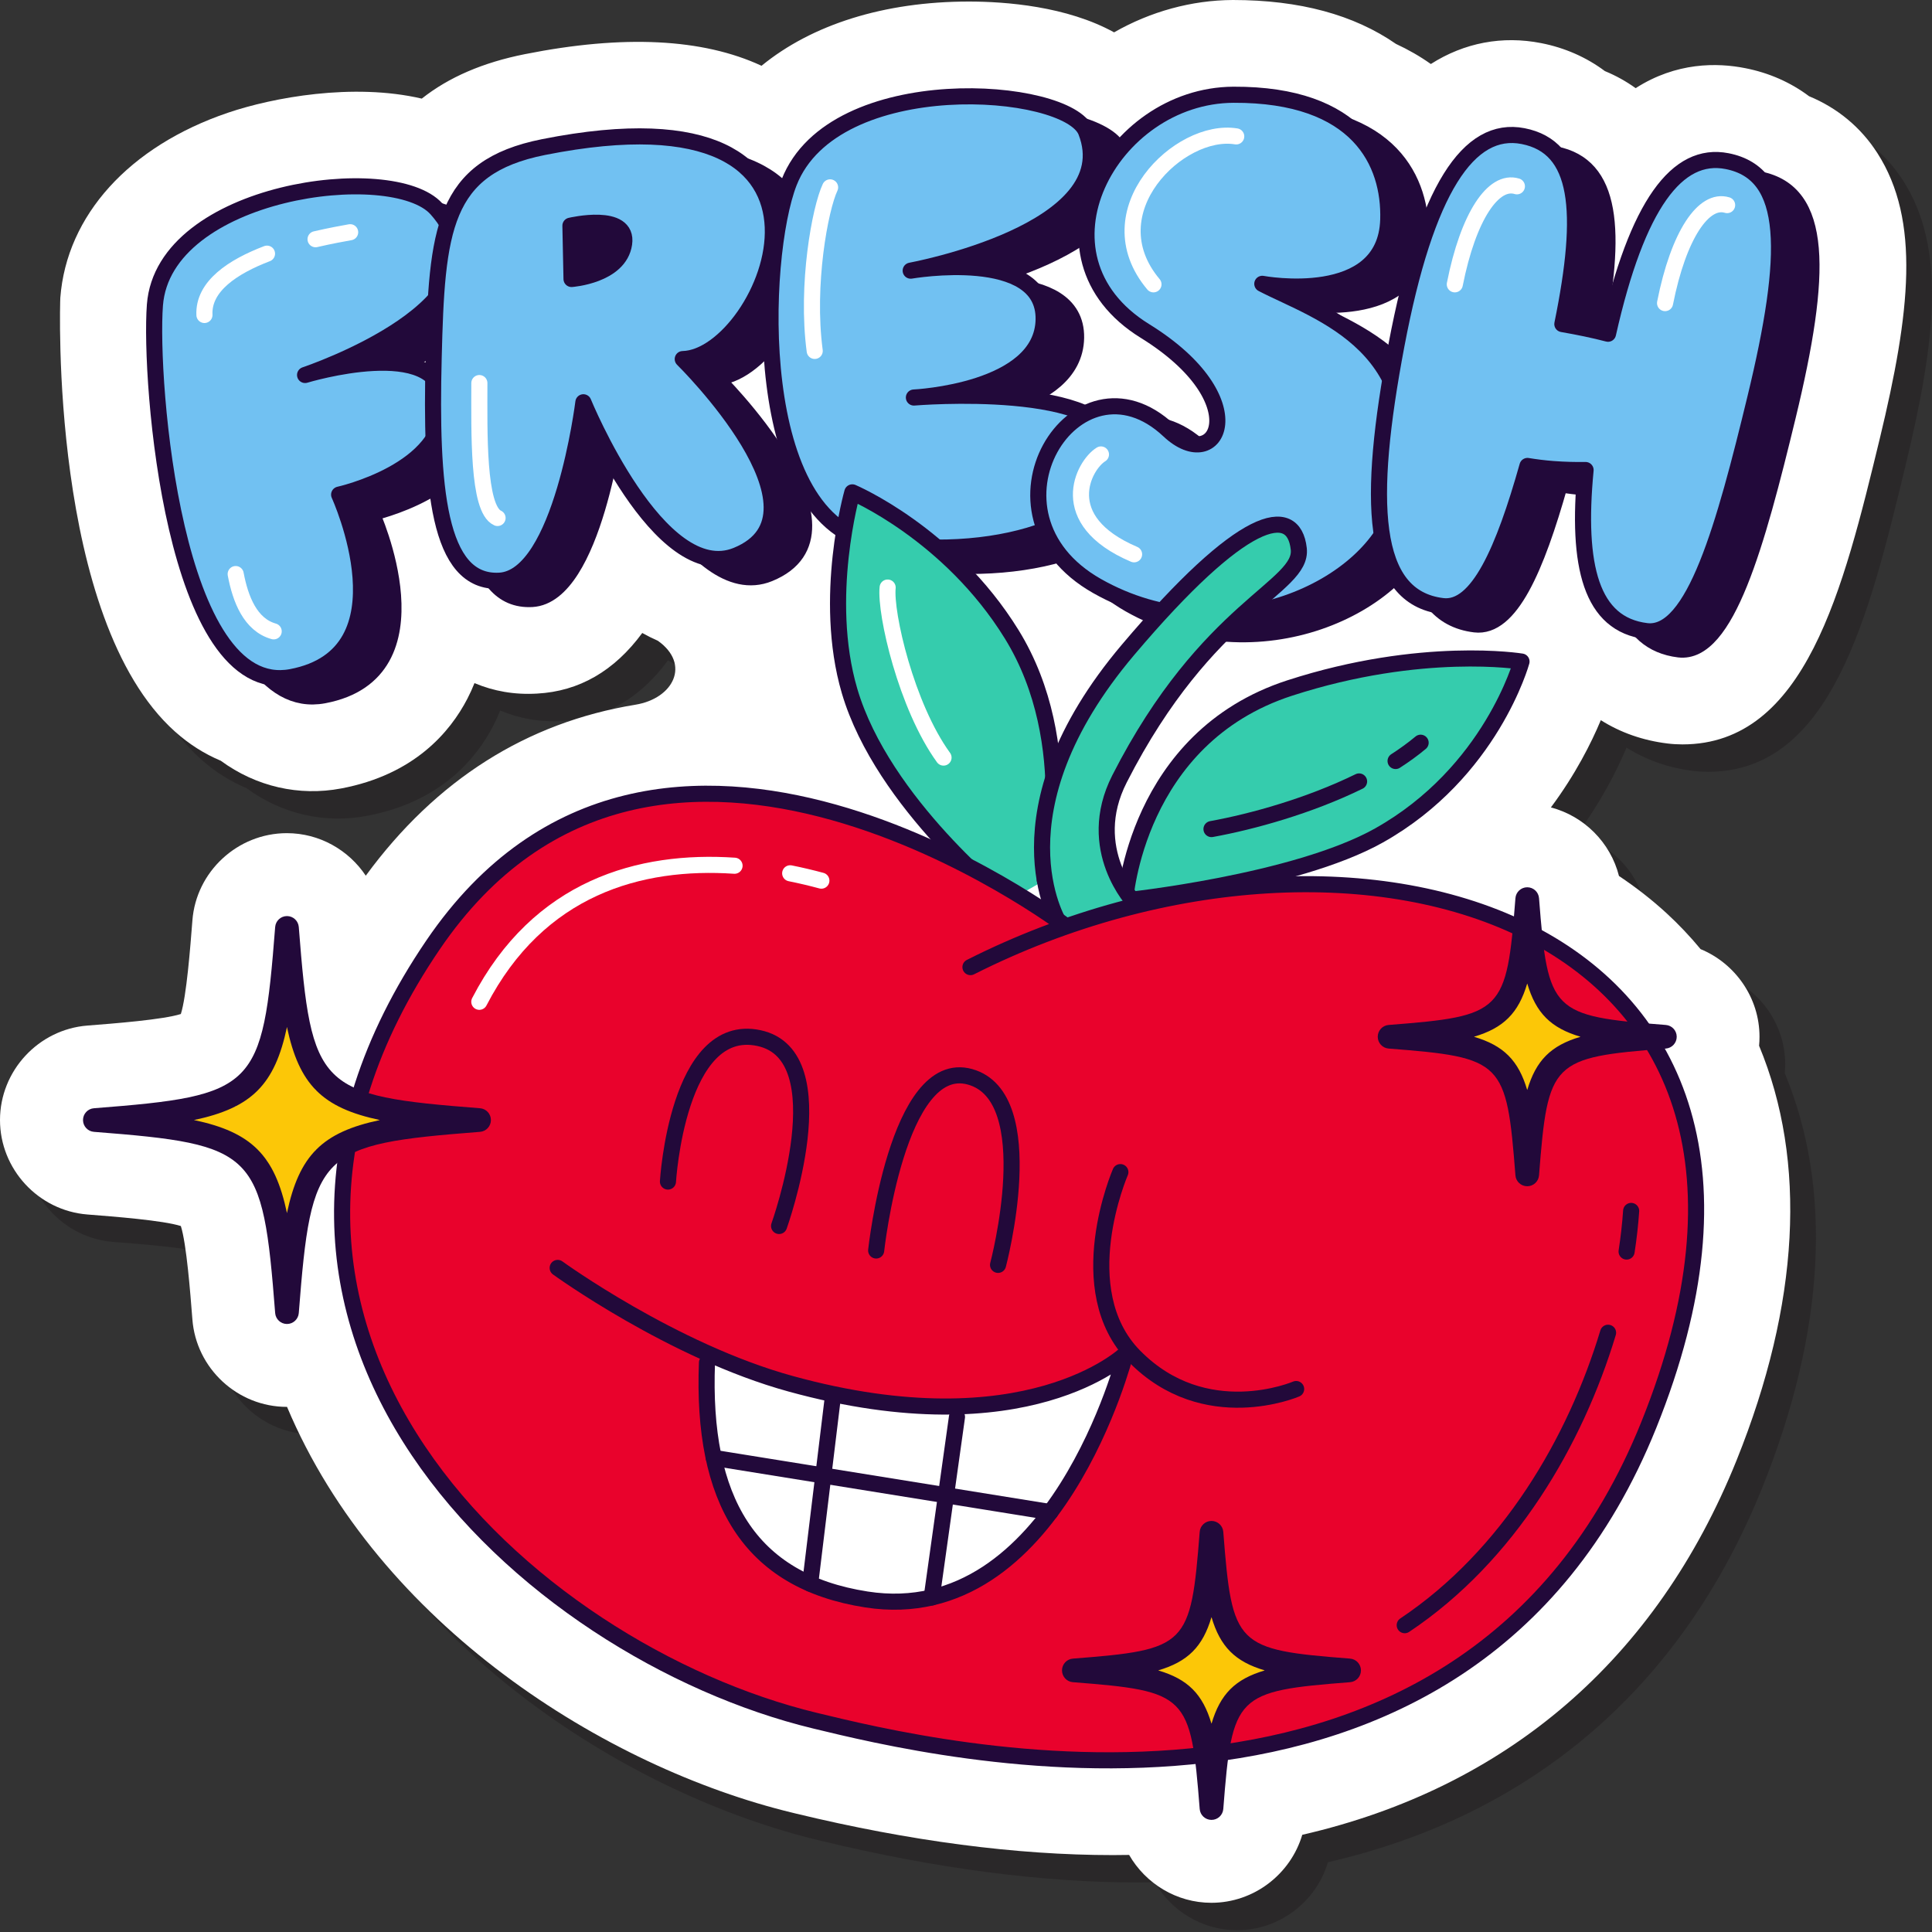 <svg width="120" height="120" viewBox="0 0 120 120" fill="none" xmlns="http://www.w3.org/2000/svg">
<rect x="0" y="0" width="120" height="120" fill="#333333" stroke="none"/>
<g clip-path="url(#clip0_5_11003)">
<path opacity="0.5" d="M105.165 47.883C105.479 47.921 105.791 47.939 106.099 47.939C113.749 47.938 116.086 38.289 118.349 28.956C120.247 21.107 120.887 15.401 118.206 11.217C117.181 9.618 115.73 8.412 113.961 7.68C112.816 6.82 111.467 6.225 109.995 5.937C108.257 5.592 105.718 5.557 103.189 7.179C102.603 6.757 101.964 6.402 101.277 6.118C100.133 5.262 98.79 4.669 97.324 4.383C94.912 3.908 92.546 4.355 90.467 5.679C89.801 5.207 89.076 4.789 88.299 4.43C85.69 2.62 82.322 1.704 78.171 1.704C75.596 1.716 73.047 2.425 70.794 3.712C67.843 2.087 64.062 1.801 61.774 1.8C56.509 1.8 52.013 3.235 48.895 5.789C45.246 4.093 40.323 3.847 34.201 5.067C31.601 5.583 29.475 6.497 27.792 7.828C23.513 6.832 18.523 7.766 15.764 8.702C9.628 10.782 5.731 15.081 5.342 20.203C5.327 20.395 4.653 40.149 12.465 47.145C13.33 47.919 14.283 48.525 15.309 48.954C17.504 50.566 20.171 51.172 22.789 50.676C27.322 49.821 29.552 47.173 30.626 45.101C30.791 44.782 30.938 44.458 31.067 44.132C32.258 44.634 33.544 44.866 34.953 44.784C37.566 44.642 39.751 43.381 41.488 41.02C41.809 41.2 42.13 41.361 42.457 41.503C44.507 42.955 43.431 45.089 41.063 45.474C34.298 46.582 28.67 50.153 24.315 56.095C23.253 54.5 21.439 53.453 19.413 53.453C16.351 53.453 13.773 55.844 13.546 58.881C13.414 60.568 13.18 63.581 12.829 64.686C11.724 65.037 8.71 65.272 7.018 65.403C3.978 65.643 1.596 68.221 1.596 71.271C1.596 74.32 3.978 76.898 7.024 77.138C8.711 77.269 11.724 77.504 12.829 77.855C13.18 78.96 13.414 81.972 13.544 83.645C13.773 86.697 16.351 89.087 19.413 89.087C19.417 89.087 19.42 89.087 19.424 89.087C25.125 102.635 39.197 111.491 50.826 114.298L51.03 114.347C58.111 116.058 64.734 116.926 70.714 116.926C71.051 116.926 71.388 116.923 71.728 116.916C72.75 118.695 74.672 119.89 76.836 119.89C79.478 119.89 81.76 118.109 82.481 115.667C95.199 112.744 104.479 104.767 109.457 92.407C113.374 82.678 113.842 73.84 110.856 66.657C110.873 66.473 110.882 66.287 110.882 66.099C110.882 63.672 109.375 61.546 107.224 60.656C106.559 59.853 105.849 59.105 105.102 58.419C104.206 57.597 103.221 56.826 102.153 56.113C101.626 54.03 99.982 52.393 97.925 51.854C99.455 49.8 100.435 47.847 101.025 46.435C102.242 47.204 103.643 47.698 105.165 47.883Z" fill="#231F20"/>
<path d="M103.569 46.179C103.884 46.218 104.196 46.236 104.503 46.236C112.153 46.234 114.491 36.586 116.754 27.253C118.652 19.403 119.291 13.697 116.61 9.513C115.585 7.914 114.134 6.709 112.365 5.977C111.22 5.117 109.871 4.521 108.4 4.234C106.661 3.888 104.122 3.854 101.593 5.476C101.007 5.053 100.368 4.698 99.681 4.415C98.537 3.558 97.194 2.966 95.728 2.679C93.316 2.204 90.951 2.651 88.872 3.976C88.205 3.503 87.481 3.086 86.704 2.726C84.094 0.917 80.726 0 76.575 0C74 0.012 71.451 0.721 69.198 2.009C66.247 0.384 62.467 0.098 60.178 0.096C54.913 0.096 50.417 1.531 47.3 4.086C43.65 2.389 38.727 2.144 32.605 3.363C30.006 3.879 27.879 4.793 26.197 6.125C21.918 5.128 16.927 6.063 14.169 6.998C8.032 9.078 4.135 13.377 3.746 18.499C3.731 18.692 3.058 38.446 10.87 45.441C11.735 46.215 12.687 46.821 13.713 47.251C15.909 48.862 18.576 49.468 21.193 48.972C25.727 48.117 27.957 45.47 29.03 43.398C29.195 43.079 29.342 42.755 29.471 42.429C30.662 42.93 31.948 43.163 33.358 43.08C35.97 42.939 38.155 41.677 39.892 39.316C40.213 39.496 40.535 39.657 40.861 39.799C42.911 41.251 41.835 43.386 39.467 43.771C32.703 44.878 27.074 48.449 22.719 54.391C21.657 52.797 19.843 51.749 17.817 51.749C14.755 51.749 12.177 54.14 11.95 57.177C11.818 58.864 11.584 61.877 11.233 62.982C10.128 63.333 7.114 63.568 5.423 63.7C2.382 63.94 0 66.517 0 69.567C0 72.617 2.382 75.194 5.428 75.434C7.115 75.566 10.128 75.801 11.233 76.151C11.584 77.256 11.818 80.268 11.949 81.941C12.177 84.993 14.755 87.384 17.817 87.384C17.821 87.384 17.824 87.384 17.828 87.384C23.53 100.931 37.601 109.787 49.231 112.594L49.435 112.644C56.515 114.355 63.138 115.223 69.118 115.223C69.456 115.223 69.792 115.219 70.132 115.213C71.154 116.991 73.076 118.186 75.24 118.186C77.883 118.186 80.164 116.405 80.886 113.963C93.603 111.041 102.884 103.063 107.861 90.704C111.778 80.975 112.246 72.137 109.26 64.953C109.278 64.769 109.286 64.583 109.286 64.395C109.286 61.969 107.779 59.842 105.628 58.952C104.963 58.15 104.253 57.401 103.506 56.715C102.611 55.893 101.625 55.122 100.558 54.409C100.03 52.326 98.386 50.69 96.329 50.15C97.859 48.096 98.839 46.144 99.43 44.731C100.647 45.501 102.048 45.994 103.569 46.179Z" fill="white"/>
<path d="M29.128 14.114C26.405 11.067 12.182 12.936 11.638 20.082C11.28 24.791 12.805 44.566 20.111 43.189C27.619 41.774 23.08 31.858 23.08 31.858C23.08 31.858 29.753 30.38 29.567 26.124C29.381 21.867 20.965 24.427 20.965 24.427C20.965 24.427 34.356 19.964 29.128 14.114Z" fill="#22093A" stroke="#22093A" stroke-miterlimit="10" stroke-linecap="round" stroke-linejoin="round"/>
<path d="M69.474 9.315C68.356 6.452 53.81 5.38 51.03 12.461C49.216 17.081 48.576 33.716 56.521 34.877C64.466 36.037 71.579 33.393 71.36 29.091C71.14 24.788 58.78 25.827 58.78 25.827C58.78 25.827 66.762 25.455 66.838 20.978C66.913 16.501 58.581 17.947 58.581 17.947C58.581 17.947 71.891 15.506 69.474 9.315Z" fill="#22093A" stroke="#22093A" stroke-miterlimit="10" stroke-linecap="round" stroke-linejoin="round"/>
<path d="M35.776 10.271C29.488 11.521 29.148 15.414 28.951 23.378C28.755 31.301 29.189 37.415 33.044 37.205C36.9 36.994 38.25 26.122 38.25 26.122C38.25 26.122 42.947 37.598 47.77 35.63C54.169 33.02 44.422 23.439 44.422 23.439C49.632 23.33 57.006 6.05 35.776 10.271Z" fill="#22093A" stroke="#22093A" stroke-miterlimit="10" stroke-linecap="round" stroke-linejoin="round"/>
<path d="M37.445 15.155C37.445 15.155 41.073 14.297 40.779 16.275C40.486 18.253 37.515 18.464 37.515 18.464L37.445 15.155Z" fill="#22093A" stroke="#22093A" stroke-miterlimit="10" stroke-linecap="round" stroke-linejoin="round"/>
<path d="M88.243 14.778C88.35 11.228 86.39 6.984 78.627 7.021C70.984 7.058 65.585 17.028 73.124 21.689C80.105 26.005 77.626 30.705 74.624 27.882C68.85 22.452 62.22 33.048 70.162 37.538C78.105 42.029 87.371 37.605 88.734 32.435C91.317 22.642 83.835 20.548 80.42 18.765C80.42 18.765 88.08 20.197 88.243 14.778Z" fill="#22093A" stroke="#22093A" stroke-miterlimit="10" stroke-linecap="round" stroke-linejoin="round"/>
<path d="M109.286 11.144C106.194 10.538 103.702 13.82 101.893 21.864C101.015 21.634 100.06 21.439 99.056 21.264C100.492 14.236 100.124 10.277 96.617 9.59C93.249 8.93 90.589 12.867 88.752 22.57C86.916 32.272 87.121 38.236 91.612 38.782C93.81 39.049 95.419 35.283 96.889 30.077C97.387 30.159 97.909 30.227 98.478 30.27C99.2 30.323 99.865 30.339 100.498 30.33C99.925 36.328 100.848 39.918 104.281 40.336C107.233 40.695 109.124 33.782 111.04 25.869C113.205 16.929 113.273 11.925 109.286 11.144Z" fill="#22093A" stroke="#22093A" stroke-miterlimit="10" stroke-linecap="round" stroke-linejoin="round"/>
<path d="M27.112 12.978C24.39 9.931 10.167 11.8 9.622 18.946C9.264 23.655 10.789 43.431 18.096 42.053C25.603 40.638 21.064 30.722 21.064 30.722C21.064 30.722 27.737 29.245 27.551 24.988C27.365 20.732 18.949 23.291 18.949 23.291C18.949 23.291 32.34 18.828 27.112 12.978Z" fill="#71C1F2" stroke="#22093A" stroke-miterlimit="10" stroke-linecap="round" stroke-linejoin="round"/>
<path d="M67.458 8.179C66.34 5.317 51.794 4.244 49.014 11.325C47.2 15.945 46.561 32.581 54.505 33.741C62.45 34.901 69.563 32.258 69.344 27.955C69.125 23.653 56.764 24.691 56.764 24.691C56.764 24.691 64.746 24.319 64.822 19.842C64.897 15.366 56.565 16.811 56.565 16.811C56.565 16.811 69.875 14.37 67.458 8.179Z" fill="#71C1F2" stroke="#22093A" stroke-miterlimit="10" stroke-linecap="round" stroke-linejoin="round"/>
<path d="M33.76 9.135C27.473 10.386 27.132 14.278 26.935 22.243C26.739 30.165 27.174 36.279 31.029 36.069C34.884 35.858 36.235 24.986 36.235 24.986C36.235 24.986 40.932 36.462 45.754 34.495C52.153 31.884 42.407 22.303 42.407 22.303C47.616 22.194 54.99 4.914 33.76 9.135Z" fill="#71C1F2" stroke="#22093A" stroke-miterlimit="10" stroke-linecap="round" stroke-linejoin="round"/>
<path d="M35.43 14.019C35.43 14.019 39.057 13.162 38.764 15.139C38.471 17.117 35.499 17.328 35.499 17.328L35.43 14.019Z" fill="#22093A" stroke="#22093A" stroke-miterlimit="10" stroke-linecap="round" stroke-linejoin="round"/>
<path d="M86.227 13.643C86.334 10.092 84.374 5.849 76.611 5.885C68.968 5.922 63.569 15.893 71.108 20.554C78.089 24.869 75.61 29.569 72.609 26.746C66.835 21.317 60.204 31.912 68.147 36.403C76.089 40.893 85.355 36.469 86.718 31.299C89.301 21.507 81.819 19.412 78.404 17.629C78.404 17.629 86.064 19.061 86.227 13.643Z" fill="#71C1F2" stroke="#22093A" stroke-miterlimit="10" stroke-linecap="round" stroke-linejoin="round"/>
<path d="M107.27 10.008C104.179 9.402 101.686 12.684 99.877 20.729C99 20.498 98.045 20.304 97.04 20.128C98.476 13.1 98.108 9.141 94.601 8.454C91.233 7.794 88.573 11.731 86.737 21.434C84.901 31.137 85.105 37.1 89.596 37.646C91.794 37.913 93.404 34.147 94.873 28.942C95.371 29.023 95.893 29.091 96.462 29.134C97.184 29.188 97.849 29.203 98.483 29.194C97.91 35.192 98.833 38.783 102.265 39.2C105.218 39.559 107.109 32.646 109.025 24.733C111.19 15.793 111.257 10.789 107.27 10.008Z" fill="#71C1F2" stroke="#22093A" stroke-miterlimit="10" stroke-linecap="round" stroke-linejoin="round"/>
<path d="M16.584 15.755C14.484 16.558 12.613 17.771 12.698 19.564" stroke="white" stroke-miterlimit="10" stroke-linecap="round" stroke-linejoin="round"/>
<path d="M21.749 14.424C21.299 14.506 20.519 14.644 19.6 14.858" stroke="white" stroke-miterlimit="10" stroke-linecap="round" stroke-linejoin="round"/>
<path d="M14.639 35.656C14.932 37.21 15.546 38.805 16.999 39.214" stroke="white" stroke-miterlimit="10" stroke-linecap="round" stroke-linejoin="round"/>
<path d="M29.774 23.793C29.774 26.81 29.659 31.615 30.904 32.173" stroke="white" stroke-miterlimit="10" stroke-linecap="round" stroke-linejoin="round"/>
<path d="M51.559 11.638C50.938 12.949 50.056 17.68 50.603 21.796" stroke="white" stroke-miterlimit="10" stroke-linecap="round" stroke-linejoin="round"/>
<path d="M68.382 28.227C67.311 28.887 65.458 32.306 70.44 34.429" stroke="white" stroke-miterlimit="10" stroke-linecap="round" stroke-linejoin="round"/>
<path d="M76.784 8.472C73.264 7.887 67.844 13.134 71.644 17.66" stroke="white" stroke-miterlimit="10" stroke-linecap="round" stroke-linejoin="round"/>
<path d="M94.217 11.572C92.764 11.127 91.199 13.418 90.361 17.66" stroke="white" stroke-miterlimit="10" stroke-linecap="round" stroke-linejoin="round"/>
<path d="M107.275 12.739C105.822 12.294 104.258 14.585 103.42 18.826" stroke="white" stroke-miterlimit="10" stroke-linecap="round" stroke-linejoin="round"/>
<path d="M69.885 55.927C69.885 55.927 70.53 45.838 80.11 42.733C88.318 40.072 94.504 41.09 94.504 41.09C94.504 41.09 92.619 47.982 85.651 51.892C80.421 54.827 69.885 55.927 69.885 55.927Z" fill="#35CCAD" stroke="#22093A" stroke-miterlimit="10" stroke-linecap="round" stroke-linejoin="round"/>
<path d="M64.897 54.668C64.897 54.668 67.056 46.227 62.837 39.395C58.967 33.127 52.939 30.581 52.939 30.581C52.939 30.581 51.066 37.128 52.766 42.913C54.825 49.923 62.558 56.01 62.558 56.01" fill="#35CCAD"/>
<path d="M64.897 54.668C64.897 54.668 67.056 46.227 62.837 39.395C58.967 33.127 52.939 30.581 52.939 30.581C52.939 30.581 51.066 37.128 52.766 42.913C54.825 49.923 62.558 56.01 62.558 56.01" stroke="#22093A" stroke-miterlimit="10" stroke-linecap="round" stroke-linejoin="round"/>
<path d="M65.784 57.329C65.784 57.329 61.526 50.454 70.068 40.356C77.178 31.953 80.356 31.254 80.669 34.093C80.934 36.493 74.996 37.667 69.537 48.373C67.301 52.759 70.475 56.077 70.475 56.077" fill="#35CCAD"/>
<path d="M65.784 57.329C65.784 57.329 61.526 50.454 70.068 40.356C77.178 31.953 80.356 31.254 80.669 34.093C80.934 36.493 74.996 37.667 69.537 48.373C67.301 52.759 70.475 56.077 70.475 56.077" stroke="#22093A" stroke-miterlimit="10" stroke-linecap="round" stroke-linejoin="round"/>
<path d="M66.221 57.537C66.221 57.537 40.796 38.26 26.898 58.688C10.672 82.535 32.777 102.567 50.633 106.877C57.827 108.613 90.978 116.895 102.409 88.506C115.054 57.103 84.254 47.962 60.277 60.069" fill="#E9022C"/>
<path d="M66.221 57.537C66.221 57.537 40.796 38.26 26.898 58.688C10.672 82.535 32.777 102.567 50.633 106.877C57.827 108.613 90.978 116.895 102.409 88.506C115.054 57.103 84.254 47.962 60.277 60.069" stroke="#22093A" stroke-miterlimit="10" stroke-linecap="round" stroke-linejoin="round"/>
<path d="M41.488 73.388C41.488 73.388 42.079 63.398 47.136 64.477C52.193 65.555 48.39 76.148 48.39 76.148" stroke="#22093A" stroke-miterlimit="10" stroke-linecap="round" stroke-linejoin="round"/>
<path d="M54.42 77.67C54.42 77.67 55.727 65.626 60.246 66.882C64.764 68.137 61.991 78.563 61.991 78.563" stroke="#22093A" stroke-miterlimit="10" stroke-linecap="round" stroke-linejoin="round"/>
<path d="M34.639 78.753C34.639 78.753 41.763 83.928 49.106 85.948C63.778 89.985 69.902 84.1 69.902 84.1C69.902 84.1 65.591 101.181 53.817 99.346C46.518 98.209 43.581 93.162 43.911 84.637" fill="white"/>
<path d="M34.639 78.753C34.639 78.753 41.763 83.928 49.106 85.948C63.778 89.985 69.902 84.1 69.902 84.1C69.902 84.1 65.591 101.181 53.817 99.346C46.518 98.209 43.581 93.162 43.911 84.637" stroke="#22093A" stroke-miterlimit="10" stroke-linecap="round" stroke-linejoin="round"/>
<path d="M69.588 72.802C69.588 72.802 66.41 80.124 70.46 84.24C74.858 88.711 80.506 86.275 80.506 86.275" stroke="#22093A" stroke-miterlimit="10" stroke-linecap="round" stroke-linejoin="round"/>
<path d="M44.332 90.55L65.237 93.918" stroke="#22093A" stroke-miterlimit="10" stroke-linecap="round" stroke-linejoin="round"/>
<path d="M51.71 86.938L50.322 98.364" stroke="#22093A" stroke-miterlimit="10" stroke-linecap="round" stroke-linejoin="round"/>
<path d="M59.44 88.006L57.869 99.222" stroke="#22093A" stroke-miterlimit="10" stroke-linecap="round" stroke-linejoin="round"/>
<path d="M45.624 53.772C39.764 53.376 33.458 55.102 29.771 62.223" stroke="white" stroke-miterlimit="10" stroke-linecap="round" stroke-linejoin="round"/>
<path d="M51.017 54.698C50.39 54.529 49.742 54.375 49.08 54.242" stroke="white" stroke-miterlimit="10" stroke-linecap="round" stroke-linejoin="round"/>
<path d="M99.88 82.779C97.853 89.493 93.726 96.618 87.25 100.943" stroke="#22093A" stroke-miterlimit="10" stroke-linecap="round" stroke-linejoin="round"/>
<path d="M101.314 75.213C101.258 76.025 101.164 76.869 101.031 77.736" stroke="#22093A" stroke-miterlimit="10" stroke-linecap="round" stroke-linejoin="round"/>
<path d="M55.133 36.494C54.966 38.086 56.291 43.869 58.604 47.054" stroke="white" stroke-miterlimit="10" stroke-linecap="round" stroke-linejoin="round"/>
<path d="M86.682 47.267C87.235 46.911 87.758 46.532 88.238 46.132" stroke="#22093A" stroke-miterlimit="10" stroke-linecap="round" stroke-linejoin="round"/>
<path d="M75.248 51.495C77.785 51.034 81.314 50.057 84.415 48.537" stroke="#22093A" stroke-miterlimit="10" stroke-linecap="round" stroke-linejoin="round"/>
<path d="M17.825 63.791L14.639 68.709L12.051 69.568L16.584 72.106L17.825 75.342L19.6 71.454L23.599 69.568L19.623 67.707L17.825 63.791Z" fill="#FCC707"/>
<path d="M17.824 82.235C17.44 82.235 17.121 81.939 17.091 81.557C16.308 71.504 15.887 71.084 5.835 70.301C5.452 70.272 5.156 69.952 5.156 69.568C5.156 69.184 5.452 68.864 5.834 68.835C15.887 68.052 16.308 67.631 17.091 57.578C17.121 57.195 17.44 56.899 17.824 56.899C18.209 56.899 18.527 57.195 18.558 57.578C19.341 67.631 19.762 68.052 29.814 68.835C30.197 68.864 30.492 69.184 30.492 69.568C30.492 69.952 30.197 70.272 29.813 70.301C19.762 71.084 19.341 71.504 18.558 81.557C18.527 81.939 18.209 82.235 17.824 82.235ZM12.05 69.568C15.632 70.325 17.066 71.759 17.824 75.343C18.582 71.759 20.016 70.325 23.598 69.568C20.016 68.809 18.582 67.375 17.824 63.792C17.066 67.375 15.632 68.809 12.05 69.568Z" fill="#22093A"/>
<path d="M75.248 100.44L71.936 103.752L75.248 107.064L78.559 103.752L75.248 100.44Z" fill="#FCC707"/>
<path d="M75.248 113.037C74.864 113.037 74.544 112.741 74.515 112.358C73.96 105.259 73.739 105.038 66.641 104.484C66.259 104.456 65.963 104.135 65.963 103.752C65.963 103.368 66.259 103.048 66.641 103.019C73.739 102.466 73.96 102.244 74.515 95.147C74.544 94.764 74.864 94.468 75.248 94.468C75.631 94.468 75.952 94.764 75.981 95.147C76.534 102.244 76.755 102.466 83.853 103.019C84.235 103.048 84.531 103.368 84.531 103.752C84.531 104.135 84.235 104.456 83.853 104.484C76.755 105.038 76.534 105.259 75.981 112.358C75.952 112.741 75.631 113.037 75.248 113.037ZM71.936 103.752C73.776 104.293 74.705 105.223 75.248 107.065C75.79 105.223 76.718 104.293 78.558 103.752C76.718 103.21 75.79 102.282 75.248 100.44C74.705 102.282 73.776 103.21 71.936 103.752Z" fill="#22093A"/>
<path d="M94.859 61.083L91.547 64.395L94.859 67.707L98.171 64.395L94.859 61.083Z" fill="#FCC707"/>
<path d="M94.859 73.68C94.475 73.68 94.155 73.384 94.126 73.002C93.573 65.903 93.352 65.681 86.252 65.128C85.87 65.099 85.574 64.779 85.574 64.395C85.574 64.012 85.87 63.691 86.252 63.662C93.352 63.109 93.573 62.888 94.126 55.789C94.155 55.406 94.475 55.11 94.859 55.11C95.243 55.11 95.563 55.406 95.592 55.789C96.145 62.888 96.366 63.109 103.466 63.662C103.848 63.691 104.144 64.012 104.144 64.395C104.144 64.779 103.848 65.099 103.466 65.128C96.366 65.681 96.145 65.903 95.592 73.002C95.563 73.384 95.243 73.68 94.859 73.68ZM91.547 64.395C93.389 64.937 94.317 65.865 94.859 67.707C95.401 65.865 96.329 64.937 98.171 64.395C96.329 63.853 95.401 62.925 94.859 61.083C94.317 62.925 93.389 63.853 91.547 64.395Z" fill="#22093A"/>
</g>
<defs>
<clipPath id="clip0_5_11003">
<rect width="120" height="119.89" fill="white"/>
</clipPath>
</defs>
</svg>

